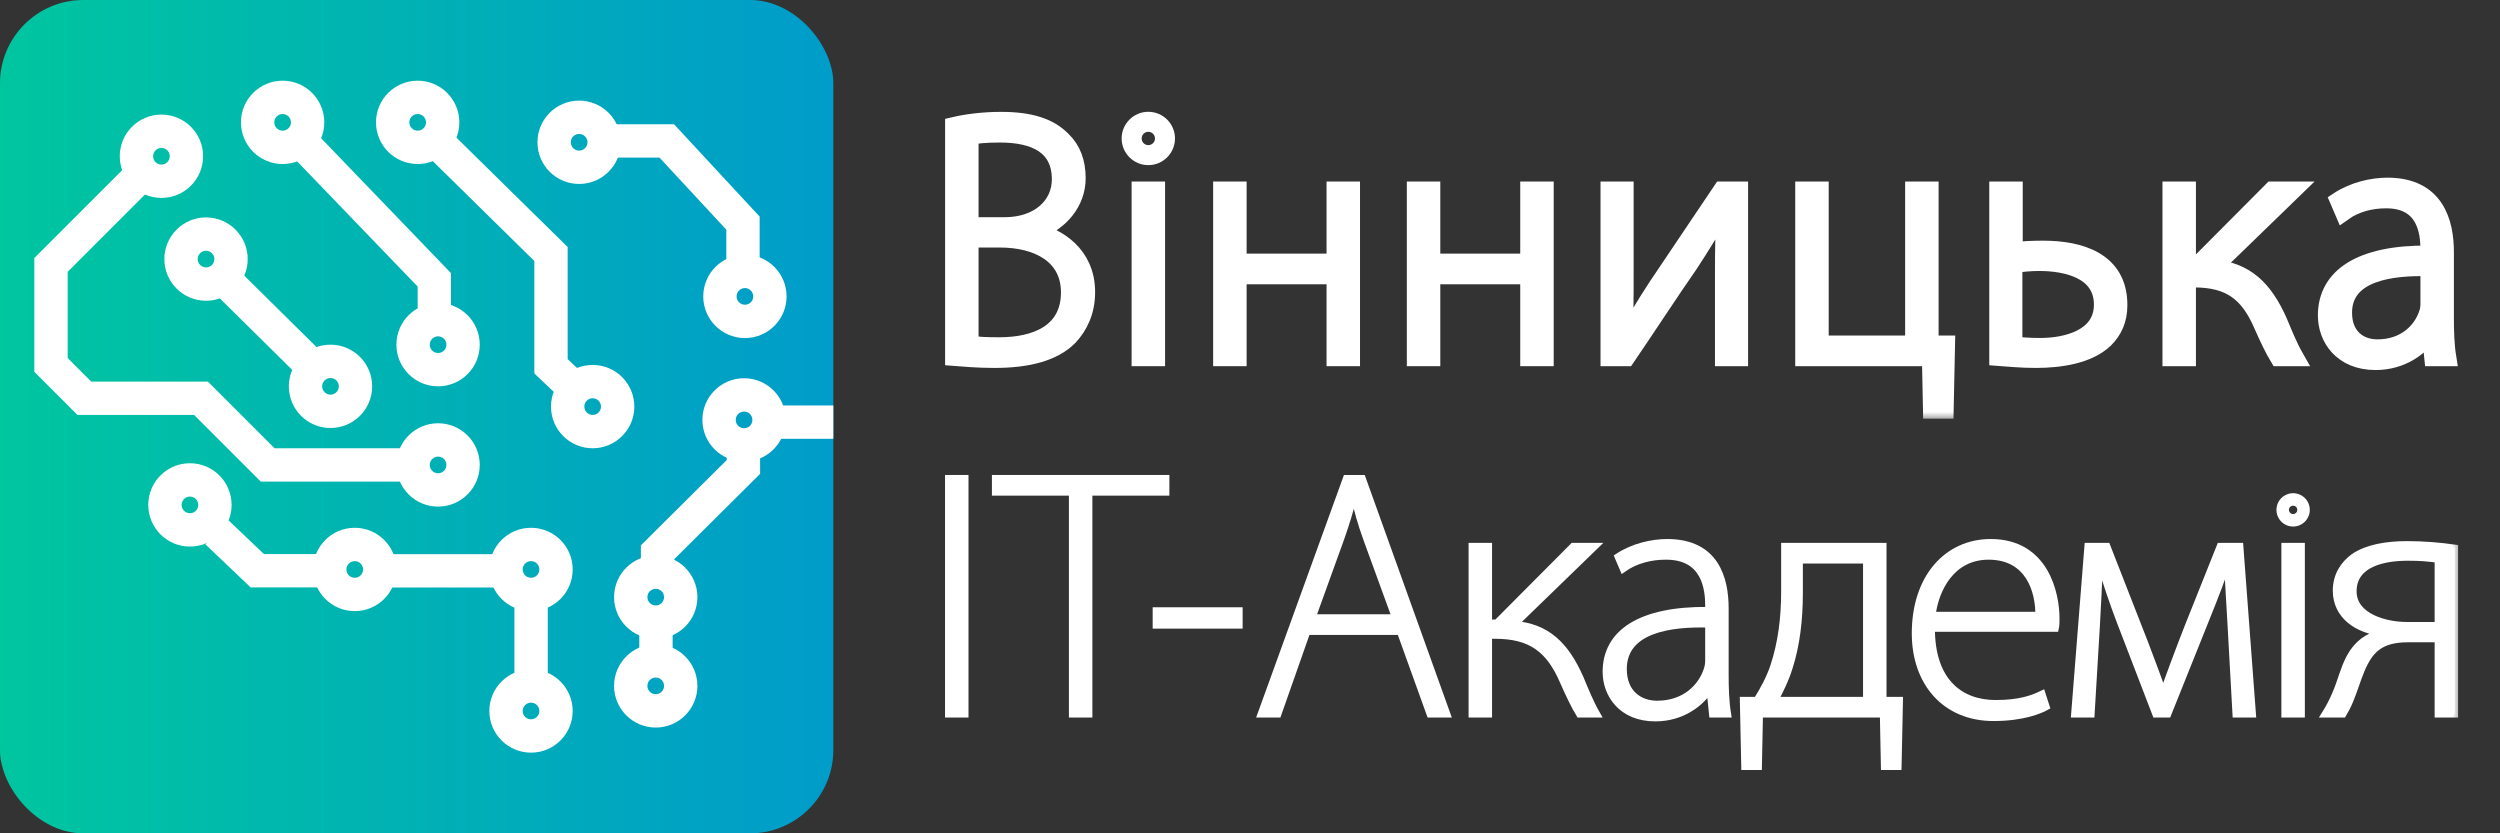 <svg width="150" height="50" viewBox="0 0 150 50" fill="none" xmlns="http://www.w3.org/2000/svg">
<rect x="0" y="0" width="150" height="50" fill="#333333" stroke="none"/>
<rect width="50" height="50" rx="5" fill="url(#paint0_linear_225_200)"/>
<path d="M36.892 8.455H40.005L44.579 13.388V15.878" stroke="white" stroke-width="2"/>
<path d="M31.866 35.936V40.909" stroke="white" stroke-width="2"/>
<path d="M13.012 31.935L15.437 34.245H19.076" stroke="white" stroke-width="2"/>
<path d="M23.178 34.25H30.015" stroke="white" stroke-width="2"/>
<path d="M12.186 9.375C12.186 10.756 11.067 11.875 9.686 11.875C8.305 11.875 7.186 10.756 7.186 9.375C7.186 7.994 8.305 6.875 9.686 6.875C11.067 6.875 12.186 7.994 12.186 9.375ZM9.186 9.375C9.186 9.651 9.41 9.875 9.686 9.875C9.962 9.875 10.186 9.651 10.186 9.375C10.186 9.099 9.962 8.875 9.686 8.875C9.41 8.875 9.186 9.099 9.186 9.375Z" fill="white"/>
<path d="M19.457 7.341C19.457 8.721 18.338 9.841 16.957 9.841C15.576 9.841 14.457 8.721 14.457 7.341C14.457 5.96 15.576 4.841 16.957 4.841C18.338 4.841 19.457 5.96 19.457 7.341ZM16.457 7.341C16.457 7.617 16.681 7.841 16.957 7.841C17.233 7.841 17.457 7.617 17.457 7.341C17.457 7.064 17.233 6.841 16.957 6.841C16.681 6.841 16.457 7.064 16.457 7.341Z" fill="white"/>
<path d="M27.56 7.341C27.56 8.721 26.441 9.841 25.06 9.841C23.679 9.841 22.56 8.721 22.56 7.341C22.56 5.96 23.679 4.841 25.06 4.841C26.441 4.841 27.56 5.96 27.56 7.341ZM24.56 7.341C24.56 7.617 24.784 7.841 25.06 7.841C25.336 7.841 25.56 7.617 25.56 7.341C25.56 7.064 25.336 6.841 25.06 6.841C24.784 6.841 24.56 7.064 24.56 7.341Z" fill="white"/>
<path d="M37.248 8.537C37.248 9.918 36.129 11.037 34.748 11.037C33.367 11.037 32.248 9.918 32.248 8.537C32.248 7.156 33.367 6.037 34.748 6.037C36.129 6.037 37.248 7.156 37.248 8.537ZM34.248 8.537C34.248 8.813 34.472 9.037 34.748 9.037C35.024 9.037 35.248 8.813 35.248 8.537C35.248 8.261 35.024 8.037 34.748 8.037C34.472 8.037 34.248 8.261 34.248 8.537Z" fill="white"/>
<path d="M47.195 17.784C47.195 19.165 46.076 20.284 44.695 20.284C43.314 20.284 42.195 19.165 42.195 17.784C42.195 16.403 43.314 15.284 44.695 15.284C46.076 15.284 47.195 16.403 47.195 17.784ZM44.195 17.784C44.195 18.06 44.419 18.284 44.695 18.284C44.971 18.284 45.195 18.06 45.195 17.784C45.195 17.508 44.971 17.284 44.695 17.284C44.419 17.284 44.195 17.508 44.195 17.784Z" fill="white"/>
<path d="M34.361 42.659C34.361 44.04 33.242 45.159 31.861 45.159C30.48 45.159 29.361 44.04 29.361 42.659C29.361 41.279 30.48 40.159 31.861 40.159C33.242 40.159 34.361 41.279 34.361 42.659ZM31.361 42.659C31.361 42.936 31.585 43.159 31.861 43.159C32.137 43.159 32.361 42.936 32.361 42.659C32.361 42.383 32.137 42.159 31.861 42.159C31.585 42.159 31.361 42.383 31.361 42.659Z" fill="white"/>
<path d="M34.361 34.167C34.361 35.548 33.242 36.667 31.861 36.667C30.48 36.667 29.361 35.548 29.361 34.167C29.361 32.787 30.48 31.667 31.861 31.667C33.242 31.667 34.361 32.787 34.361 34.167ZM31.361 34.167C31.361 34.443 31.585 34.667 31.861 34.667C32.137 34.667 32.361 34.443 32.361 34.167C32.361 33.891 32.137 33.667 31.861 33.667C31.585 33.667 31.361 33.891 31.361 34.167Z" fill="white"/>
<path d="M23.785 34.167C23.785 35.548 22.666 36.667 21.285 36.667C19.905 36.667 18.785 35.548 18.785 34.167C18.785 32.787 19.905 31.667 21.285 31.667C22.666 31.667 23.785 32.787 23.785 34.167ZM20.785 34.167C20.785 34.443 21.009 34.667 21.285 34.667C21.561 34.667 21.785 34.443 21.785 34.167C21.785 33.891 21.561 33.667 21.285 33.667C21.009 33.667 20.785 33.891 20.785 34.167Z" fill="white"/>
<path d="M13.896 30.294C13.896 31.674 12.777 32.794 11.396 32.794C10.015 32.794 8.896 31.674 8.896 30.294C8.896 28.913 10.015 27.794 11.396 27.794C12.777 27.794 13.896 28.913 13.896 30.294ZM10.896 30.294C10.896 30.57 11.12 30.794 11.396 30.794C11.672 30.794 11.896 30.57 11.896 30.294C11.896 30.017 11.672 29.794 11.396 29.794C11.12 29.794 10.896 30.017 10.896 30.294Z" fill="white"/>
<path d="M28.785 27.896C28.785 29.277 27.666 30.396 26.285 30.396C24.905 30.396 23.785 29.277 23.785 27.896C23.785 26.515 24.905 25.396 26.285 25.396C27.666 25.396 28.785 26.515 28.785 27.896ZM25.785 27.896C25.785 28.172 26.009 28.396 26.285 28.396C26.561 28.396 26.785 28.172 26.785 27.896C26.785 27.62 26.561 27.396 26.285 27.396C26.009 27.396 25.785 27.62 25.785 27.896Z" fill="white"/>
<path d="M14.862 15.545C14.862 16.926 13.742 18.045 12.362 18.045C10.981 18.045 9.862 16.926 9.862 15.545C9.862 14.164 10.981 13.045 12.362 13.045C13.742 13.045 14.862 14.164 14.862 15.545ZM11.862 15.545C11.862 15.821 12.085 16.045 12.362 16.045C12.638 16.045 12.862 15.821 12.862 15.545C12.862 15.269 12.638 15.045 12.362 15.045C12.085 15.045 11.862 15.269 11.862 15.545Z" fill="white"/>
<path d="M22.33 23.18C22.33 24.561 21.211 25.68 19.83 25.68C18.449 25.68 17.33 24.561 17.33 23.18C17.33 21.799 18.449 20.68 19.83 20.68C21.211 20.68 22.33 21.799 22.33 23.18ZM19.33 23.18C19.33 23.456 19.554 23.68 19.83 23.68C20.106 23.68 20.33 23.456 20.33 23.18C20.33 22.904 20.106 22.68 19.83 22.68C19.554 22.68 19.33 22.904 19.33 23.18Z" fill="white"/>
<path d="M28.785 20.68C28.785 22.061 27.666 23.18 26.285 23.18C24.905 23.18 23.785 22.061 23.785 20.68C23.785 19.299 24.905 18.18 26.285 18.18C27.666 18.18 28.785 19.299 28.785 20.68ZM25.785 20.68C25.785 20.956 26.009 21.18 26.285 21.18C26.561 21.18 26.785 20.956 26.785 20.68C26.785 20.404 26.561 20.18 26.285 20.18C26.009 20.18 25.785 20.404 25.785 20.68Z" fill="white"/>
<path d="M38.06 24.396C38.06 25.777 36.941 26.896 35.56 26.896C34.179 26.896 33.06 25.777 33.06 24.396C33.06 23.015 34.179 21.896 35.56 21.896C36.941 21.896 38.06 23.015 38.06 24.396ZM35.06 24.396C35.06 24.672 35.284 24.896 35.56 24.896C35.836 24.896 36.06 24.672 36.06 24.396C36.06 24.12 35.836 23.896 35.56 23.896C35.284 23.896 35.06 24.12 35.06 24.396Z" fill="white"/>
<path d="M41.844 41.153C41.844 42.534 40.725 43.653 39.344 43.653C37.963 43.653 36.844 42.534 36.844 41.153C36.844 39.773 37.963 38.653 39.344 38.653C40.725 38.653 41.844 39.773 41.844 41.153ZM38.844 41.153C38.844 41.429 39.068 41.653 39.344 41.653C39.62 41.653 39.844 41.429 39.844 41.153C39.844 40.877 39.62 40.653 39.344 40.653C39.068 40.653 38.844 40.877 38.844 41.153Z" fill="white"/>
<path d="M41.844 35.828C41.844 37.209 40.725 38.328 39.344 38.328C37.963 38.328 36.844 37.209 36.844 35.828C36.844 34.448 37.963 33.328 39.344 33.328C40.725 33.328 41.844 34.448 41.844 35.828ZM38.844 35.828C38.844 36.105 39.068 36.328 39.344 36.328C39.62 36.328 39.844 36.105 39.844 35.828C39.844 35.552 39.62 35.328 39.344 35.328C39.068 35.328 38.844 35.552 38.844 35.828Z" fill="white"/>
<path d="M47.144 25.194C47.144 26.575 46.025 27.694 44.644 27.694C43.264 27.694 42.144 26.575 42.144 25.194C42.144 23.813 43.264 22.694 44.644 22.694C46.025 22.694 47.144 23.813 47.144 25.194ZM44.144 25.194C44.144 25.47 44.368 25.694 44.644 25.694C44.92 25.694 45.144 25.47 45.144 25.194C45.144 24.918 44.92 24.694 44.644 24.694C44.368 24.694 44.144 24.918 44.144 25.194Z" fill="white"/>
<path d="M13.359 16.663L18.904 22.144" stroke="white" stroke-width="2"/>
<path d="M17.977 8.396L26.06 16.792V18.746" stroke="white" stroke-width="2"/>
<path d="M8.06 10.896L3.06 15.896V21.896L5.06 23.896H12.06L16.06 27.896H25.06" stroke="white" stroke-width="2"/>
<path d="M26.346 8.639L33.06 15.241V21.976L34.081 22.943" stroke="white" stroke-width="2"/>
<path d="M39.358 37.936V38.917M44.606 27.373V28.016L39.453 33.137L39.453 33.865M46.808 25.329H50" stroke="white" stroke-width="2"/>
<mask id="path-28-outside-1_225_200" maskUnits="userSpaceOnUse" x="56.201" y="27.852" width="19" height="16" fill="black">
<rect fill="white" x="56.201" y="27.852" width="19" height="16"/>
<path d="M56.902 28.698V42.852H57.91V28.698H56.902ZM64.335 42.852H65.343V29.538H69.963V28.698H59.715V29.538H64.335V42.852ZM69.361 36.636V37.518H74.359V36.636H69.361Z"/>
</mask>
<path d="M56.902 28.698V42.852H57.91V28.698H56.902ZM64.335 42.852H65.343V29.538H69.963V28.698H59.715V29.538H64.335V42.852ZM69.361 36.636V37.518H74.359V36.636H69.361Z" fill="white"/>
<path d="M56.902 28.698V28.498H56.702V28.698H56.902ZM56.902 42.852H56.702V43.052H56.902V42.852ZM57.91 42.852V43.052H58.11V42.852H57.91ZM57.91 28.698H58.11V28.498H57.91V28.698ZM56.702 28.698V42.852H57.102V28.698H56.702ZM56.902 43.052H57.91V42.652H56.902V43.052ZM58.11 42.852V28.698H57.71V42.852H58.11ZM57.91 28.498H56.902V28.898H57.91V28.498ZM64.335 42.852H64.135V43.052H64.335V42.852ZM65.343 42.852V43.052H65.543V42.852H65.343ZM65.343 29.538V29.338H65.143V29.538H65.343ZM69.963 29.538V29.738H70.163V29.538H69.963ZM69.963 28.698H70.163V28.498H69.963V28.698ZM59.715 28.698V28.498H59.515V28.698H59.715ZM59.715 29.538H59.515V29.738H59.715V29.538ZM64.335 29.538H64.535V29.338H64.335V29.538ZM64.335 43.052H65.343V42.652H64.335V43.052ZM65.543 42.852V29.538H65.143V42.852H65.543ZM65.343 29.738H69.963V29.338H65.343V29.738ZM70.163 29.538V28.698H69.763V29.538H70.163ZM69.963 28.498H59.715V28.898H69.963V28.498ZM59.515 28.698V29.538H59.915V28.698H59.515ZM59.715 29.738H64.335V29.338H59.715V29.738ZM64.135 29.538V42.852H64.535V29.538H64.135ZM69.361 36.636V36.436H69.16V36.636H69.361ZM69.361 37.518H69.16V37.718H69.361V37.518ZM74.359 37.518V37.718H74.558V37.518H74.359ZM74.359 36.636H74.558V36.436H74.359V36.636ZM69.16 36.636V37.518H69.561V36.636H69.16ZM69.361 37.718H74.359V37.318H69.361V37.718ZM74.558 37.518V36.636H74.159V37.518H74.558ZM74.359 36.436H69.361V36.836H74.359V36.436Z" fill="white" mask="url(#path-28-outside-1_225_200)"/>
<mask id="path-30-outside-2_225_200" maskUnits="userSpaceOnUse" x="74.653" y="27.698" width="73" height="19" fill="black">
<rect fill="white" x="74.653" y="27.698" width="73" height="19"/>
<path d="M84.011 37.896L85.796 42.852H86.825L81.743 28.698H80.777L75.653 42.852H76.682L78.425 37.896H84.011ZM78.74 37.056L80.462 32.289C80.777 31.386 81.008 30.651 81.197 29.832H81.26C81.449 30.63 81.638 31.344 81.995 32.331L83.717 37.056H78.74Z"/>
<path d="M88.315 32.772V42.852H89.323V38.127H89.701C91.843 38.127 92.956 38.946 93.796 40.899C94.09 41.571 94.489 42.411 94.762 42.852H95.812C95.392 42.117 95.056 41.256 94.825 40.71C93.922 38.652 92.788 37.623 90.877 37.455L95.707 32.772H94.384L89.806 37.371H89.323V32.772H88.315Z"/>
<path d="M103.519 36.51C103.519 34.725 102.952 32.541 100.033 32.541C99.13 32.541 97.996 32.793 97.072 33.402L97.387 34.137C98.122 33.612 99.046 33.381 99.928 33.381C102.322 33.36 102.511 35.355 102.511 36.342V36.615C98.395 36.573 96.358 37.98 96.358 40.311C96.358 41.655 97.282 43.083 99.319 43.083C100.936 43.083 102.049 42.18 102.553 41.403H102.595L102.742 42.852H103.666C103.54 42.075 103.519 41.256 103.519 40.458V36.51ZM102.511 39.618C102.511 39.786 102.49 40.017 102.406 40.227C102.07 41.214 101.104 42.243 99.424 42.243C98.374 42.243 97.408 41.592 97.408 40.143C97.408 37.728 100.306 37.392 102.511 37.455V39.618Z"/>
<path d="M107.069 32.772V35.481C107.069 37.098 106.88 38.568 106.418 39.975C106.187 40.668 105.83 41.34 105.41 42.012H104.591L104.675 46.002H105.515L105.578 42.852H112.991L113.054 46.002H113.894L113.978 42.012H112.991V32.772H107.069ZM107.972 33.612H111.983V42.012H106.502C106.817 41.403 107.132 40.794 107.363 40.038C107.783 38.736 107.972 37.224 107.972 35.565V33.612Z"/>
<path d="M123.328 37.707C123.37 37.518 123.37 37.371 123.37 37.098C123.37 35.649 122.74 32.541 119.443 32.541C116.839 32.541 114.907 34.641 114.907 38.001C114.907 40.962 116.713 43.062 119.611 43.062C121.375 43.062 122.404 42.621 122.782 42.411L122.53 41.634C121.963 41.907 121.207 42.201 119.737 42.201C117.637 42.201 115.894 40.92 115.894 37.707H123.328ZM115.936 36.909C116.125 35.355 117.091 33.381 119.317 33.381C121.753 33.381 122.341 35.502 122.32 36.909H115.936Z"/>
<path d="M124.468 42.852H125.476L125.791 37.581C125.854 36.321 125.938 35.04 125.959 33.885H126.043C126.316 34.809 126.82 36.3 127.177 37.224L129.34 42.852H130.075L132.364 37.14C132.973 35.628 133.393 34.536 133.582 33.885H133.645C133.708 35.166 133.792 36.321 133.855 37.539L134.149 42.852H135.157L134.401 32.772H133.204L131.251 37.665C130.789 38.841 130.075 40.752 129.802 41.55H129.781C129.55 40.836 129.025 39.471 128.71 38.631L126.421 32.772H125.266L124.468 42.852Z"/>
<path d="M138.091 42.852V32.772H137.083V42.852H138.091Z"/>
<path d="M147.286 32.877C146.425 32.751 145.396 32.667 144.43 32.667C143.149 32.667 142.015 32.877 141.238 33.402C140.629 33.843 140.167 34.515 140.167 35.439C140.167 36.951 141.448 37.791 142.876 37.959V38.001C142.435 38.064 142.099 38.253 141.805 38.463C140.734 39.282 140.608 40.584 140.104 41.697C139.915 42.138 139.705 42.516 139.495 42.852H140.587C140.713 42.642 140.881 42.327 141.007 42.012C141.469 40.92 141.742 39.471 142.645 38.82C143.065 38.505 143.653 38.337 144.472 38.337H146.278V42.852H147.286V32.877ZM146.278 37.518C145.774 37.518 145.312 37.518 144.388 37.518C143.191 37.518 141.196 37.035 141.196 35.481C141.196 33.78 143.086 33.444 144.472 33.444C145.228 33.444 145.711 33.486 146.278 33.57V37.518Z"/>
</mask>
<path d="M84.011 37.896L85.796 42.852H86.825L81.743 28.698H80.777L75.653 42.852H76.682L78.425 37.896H84.011ZM78.74 37.056L80.462 32.289C80.777 31.386 81.008 30.651 81.197 29.832H81.26C81.449 30.63 81.638 31.344 81.995 32.331L83.717 37.056H78.74Z" fill="white"/>
<path d="M88.315 32.772V42.852H89.323V38.127H89.701C91.843 38.127 92.956 38.946 93.796 40.899C94.09 41.571 94.489 42.411 94.762 42.852H95.812C95.392 42.117 95.056 41.256 94.825 40.71C93.922 38.652 92.788 37.623 90.877 37.455L95.707 32.772H94.384L89.806 37.371H89.323V32.772H88.315Z" fill="white"/>
<path d="M103.519 36.51C103.519 34.725 102.952 32.541 100.033 32.541C99.13 32.541 97.996 32.793 97.072 33.402L97.387 34.137C98.122 33.612 99.046 33.381 99.928 33.381C102.322 33.36 102.511 35.355 102.511 36.342V36.615C98.395 36.573 96.358 37.98 96.358 40.311C96.358 41.655 97.282 43.083 99.319 43.083C100.936 43.083 102.049 42.18 102.553 41.403H102.595L102.742 42.852H103.666C103.54 42.075 103.519 41.256 103.519 40.458V36.51ZM102.511 39.618C102.511 39.786 102.49 40.017 102.406 40.227C102.07 41.214 101.104 42.243 99.424 42.243C98.374 42.243 97.408 41.592 97.408 40.143C97.408 37.728 100.306 37.392 102.511 37.455V39.618Z" fill="white"/>
<path d="M107.069 32.772V35.481C107.069 37.098 106.88 38.568 106.418 39.975C106.187 40.668 105.83 41.34 105.41 42.012H104.591L104.675 46.002H105.515L105.578 42.852H112.991L113.054 46.002H113.894L113.978 42.012H112.991V32.772H107.069ZM107.972 33.612H111.983V42.012H106.502C106.817 41.403 107.132 40.794 107.363 40.038C107.783 38.736 107.972 37.224 107.972 35.565V33.612Z" fill="white"/>
<path d="M123.328 37.707C123.37 37.518 123.37 37.371 123.37 37.098C123.37 35.649 122.74 32.541 119.443 32.541C116.839 32.541 114.907 34.641 114.907 38.001C114.907 40.962 116.713 43.062 119.611 43.062C121.375 43.062 122.404 42.621 122.782 42.411L122.53 41.634C121.963 41.907 121.207 42.201 119.737 42.201C117.637 42.201 115.894 40.92 115.894 37.707H123.328ZM115.936 36.909C116.125 35.355 117.091 33.381 119.317 33.381C121.753 33.381 122.341 35.502 122.32 36.909H115.936Z" fill="white"/>
<path d="M124.468 42.852H125.476L125.791 37.581C125.854 36.321 125.938 35.04 125.959 33.885H126.043C126.316 34.809 126.82 36.3 127.177 37.224L129.34 42.852H130.075L132.364 37.14C132.973 35.628 133.393 34.536 133.582 33.885H133.645C133.708 35.166 133.792 36.321 133.855 37.539L134.149 42.852H135.157L134.401 32.772H133.204L131.251 37.665C130.789 38.841 130.075 40.752 129.802 41.55H129.781C129.55 40.836 129.025 39.471 128.71 38.631L126.421 32.772H125.266L124.468 42.852Z" fill="white"/>
<path d="M138.091 42.852V32.772H137.083V42.852H138.091Z" fill="white"/>
<path d="M147.286 32.877C146.425 32.751 145.396 32.667 144.43 32.667C143.149 32.667 142.015 32.877 141.238 33.402C140.629 33.843 140.167 34.515 140.167 35.439C140.167 36.951 141.448 37.791 142.876 37.959V38.001C142.435 38.064 142.099 38.253 141.805 38.463C140.734 39.282 140.608 40.584 140.104 41.697C139.915 42.138 139.705 42.516 139.495 42.852H140.587C140.713 42.642 140.881 42.327 141.007 42.012C141.469 40.92 141.742 39.471 142.645 38.82C143.065 38.505 143.653 38.337 144.472 38.337H146.278V42.852H147.286V32.877ZM146.278 37.518C145.774 37.518 145.312 37.518 144.388 37.518C143.191 37.518 141.196 37.035 141.196 35.481C141.196 33.78 143.086 33.444 144.472 33.444C145.228 33.444 145.711 33.486 146.278 33.57V37.518Z" fill="white"/>
<path d="M84.011 37.896L85.796 42.852H86.825L81.743 28.698H80.777L75.653 42.852H76.682L78.425 37.896H84.011ZM78.74 37.056L80.462 32.289C80.777 31.386 81.008 30.651 81.197 29.832H81.26C81.449 30.63 81.638 31.344 81.995 32.331L83.717 37.056H78.74Z" stroke="white" stroke-width="0.4" mask="url(#path-30-outside-2_225_200)"/>
<path d="M88.315 32.772V42.852H89.323V38.127H89.701C91.843 38.127 92.956 38.946 93.796 40.899C94.09 41.571 94.489 42.411 94.762 42.852H95.812C95.392 42.117 95.056 41.256 94.825 40.71C93.922 38.652 92.788 37.623 90.877 37.455L95.707 32.772H94.384L89.806 37.371H89.323V32.772H88.315Z" stroke="white" stroke-width="0.4" mask="url(#path-30-outside-2_225_200)"/>
<path d="M103.519 36.51C103.519 34.725 102.952 32.541 100.033 32.541C99.13 32.541 97.996 32.793 97.072 33.402L97.387 34.137C98.122 33.612 99.046 33.381 99.928 33.381C102.322 33.36 102.511 35.355 102.511 36.342V36.615C98.395 36.573 96.358 37.98 96.358 40.311C96.358 41.655 97.282 43.083 99.319 43.083C100.936 43.083 102.049 42.18 102.553 41.403H102.595L102.742 42.852H103.666C103.54 42.075 103.519 41.256 103.519 40.458V36.51ZM102.511 39.618C102.511 39.786 102.49 40.017 102.406 40.227C102.07 41.214 101.104 42.243 99.424 42.243C98.374 42.243 97.408 41.592 97.408 40.143C97.408 37.728 100.306 37.392 102.511 37.455V39.618Z" stroke="white" stroke-width="0.4" mask="url(#path-30-outside-2_225_200)"/>
<path d="M107.069 32.772V35.481C107.069 37.098 106.88 38.568 106.418 39.975C106.187 40.668 105.83 41.34 105.41 42.012H104.591L104.675 46.002H105.515L105.578 42.852H112.991L113.054 46.002H113.894L113.978 42.012H112.991V32.772H107.069ZM107.972 33.612H111.983V42.012H106.502C106.817 41.403 107.132 40.794 107.363 40.038C107.783 38.736 107.972 37.224 107.972 35.565V33.612Z" stroke="white" stroke-width="0.4" mask="url(#path-30-outside-2_225_200)"/>
<path d="M123.328 37.707C123.37 37.518 123.37 37.371 123.37 37.098C123.37 35.649 122.74 32.541 119.443 32.541C116.839 32.541 114.907 34.641 114.907 38.001C114.907 40.962 116.713 43.062 119.611 43.062C121.375 43.062 122.404 42.621 122.782 42.411L122.53 41.634C121.963 41.907 121.207 42.201 119.737 42.201C117.637 42.201 115.894 40.92 115.894 37.707H123.328ZM115.936 36.909C116.125 35.355 117.091 33.381 119.317 33.381C121.753 33.381 122.341 35.502 122.32 36.909H115.936Z" stroke="white" stroke-width="0.4" mask="url(#path-30-outside-2_225_200)"/>
<path d="M124.468 42.852H125.476L125.791 37.581C125.854 36.321 125.938 35.04 125.959 33.885H126.043C126.316 34.809 126.82 36.3 127.177 37.224L129.34 42.852H130.075L132.364 37.14C132.973 35.628 133.393 34.536 133.582 33.885H133.645C133.708 35.166 133.792 36.321 133.855 37.539L134.149 42.852H135.157L134.401 32.772H133.204L131.251 37.665C130.789 38.841 130.075 40.752 129.802 41.55H129.781C129.55 40.836 129.025 39.471 128.71 38.631L126.421 32.772H125.266L124.468 42.852Z" stroke="white" stroke-width="0.4" mask="url(#path-30-outside-2_225_200)"/>
<path d="M138.091 42.852V32.772H137.083V42.852H138.091Z" stroke="white" stroke-width="0.4" mask="url(#path-30-outside-2_225_200)"/>
<path d="M147.286 32.877C146.425 32.751 145.396 32.667 144.43 32.667C143.149 32.667 142.015 32.877 141.238 33.402C140.629 33.843 140.167 34.515 140.167 35.439C140.167 36.951 141.448 37.791 142.876 37.959V38.001C142.435 38.064 142.099 38.253 141.805 38.463C140.734 39.282 140.608 40.584 140.104 41.697C139.915 42.138 139.705 42.516 139.495 42.852H140.587C140.713 42.642 140.881 42.327 141.007 42.012C141.469 40.92 141.742 39.471 142.645 38.82C143.065 38.505 143.653 38.337 144.472 38.337H146.278V42.852H147.286V32.877ZM146.278 37.518C145.774 37.518 145.312 37.518 144.388 37.518C143.191 37.518 141.196 37.035 141.196 35.481C141.196 33.78 143.086 33.444 144.472 33.444C145.228 33.444 145.711 33.486 146.278 33.57V37.518Z" stroke="white" stroke-width="0.4" mask="url(#path-30-outside-2_225_200)"/>
<path d="M138.587 30.592C138.587 31.145 138.139 31.592 137.587 31.592C137.035 31.592 136.587 31.145 136.587 30.592C136.587 30.04 137.035 29.592 137.587 29.592C138.139 29.592 138.587 30.04 138.587 30.592ZM137.337 30.592C137.337 30.73 137.449 30.842 137.587 30.842C137.725 30.842 137.837 30.73 137.837 30.592C137.837 30.454 137.725 30.342 137.587 30.342C137.449 30.342 137.337 30.454 137.337 30.592Z" fill="white"/>
<mask id="path-32-outside-3_225_200" maskUnits="userSpaceOnUse" x="56.206" y="6.212" width="92" height="19" fill="black">
<rect fill="white" x="56.206" y="6.212" width="92" height="19"/>
<path d="M57.206 21.45C57.773 21.492 58.592 21.576 59.663 21.576C61.679 21.576 63.212 21.177 64.157 20.232C64.787 19.56 65.207 18.678 65.207 17.523C65.207 15.213 63.401 14.184 62.204 13.911V13.848C63.611 13.365 64.64 12.147 64.64 10.698C64.64 9.711 64.346 8.955 63.758 8.388C62.981 7.59 61.826 7.212 60.062 7.212C59.012 7.212 58.004 7.338 57.206 7.527V21.45ZM58.214 8.199C58.529 8.115 59.075 8.052 59.999 8.052C62.099 8.052 63.611 8.766 63.611 10.761C63.611 12.315 62.33 13.533 60.272 13.533H58.214V8.199ZM58.214 14.352H59.999C62.246 14.352 64.157 15.318 64.157 17.544C64.157 19.959 62.12 20.736 59.957 20.736C59.201 20.736 58.634 20.715 58.214 20.631V14.352Z"/>
<path d="M69.404 21.471V11.391H68.396V21.471H69.404Z"/>
<path d="M73.289 11.391V21.471H74.297V16.557H80.093V21.471H81.101V11.391H80.093V15.717H74.297V11.391H73.289Z"/>
<path d="M84.91 11.391V21.471H85.918V16.557H91.714V21.471H92.722V11.391H91.714V15.717H85.918V11.391H84.91Z"/>
<path d="M96.531 11.391V21.471H97.602C98.904 19.56 100.227 17.523 101.382 15.864C102.096 14.772 102.642 13.89 103.461 12.462H103.503C103.419 13.764 103.398 14.751 103.398 16.431V21.471H104.385V11.391H103.293L99.408 17.166C98.568 18.447 98.19 19.119 97.476 20.379L97.434 20.358C97.518 18.867 97.518 17.943 97.518 16.368V11.391H96.531Z"/>
<path d="M108.214 11.391V21.471H115.816L115.879 24.621H116.719L116.803 20.631H115.816V11.391H114.808V20.631H109.222V11.391H108.214Z"/>
<path d="M119.856 11.391V21.45C120.444 21.492 121.242 21.576 122.145 21.576C123.615 21.576 125.316 21.324 126.303 20.379C126.828 19.854 127.143 19.203 127.143 18.3C127.143 15.612 124.791 14.94 122.586 14.94C122.04 14.94 121.305 14.961 120.864 15.045V11.391H119.856ZM120.843 15.885C121.368 15.801 121.851 15.759 122.355 15.759C123.972 15.759 126.135 16.221 126.135 18.279C126.135 20.253 123.993 20.778 122.418 20.778C121.746 20.778 121.263 20.736 120.843 20.694V15.885Z"/>
<path d="M130.248 11.391V21.471H131.256V16.746H131.634C133.776 16.746 134.889 17.565 135.729 19.518C136.023 20.19 136.422 21.03 136.695 21.471H137.745C137.325 20.736 136.989 19.875 136.758 19.329C135.855 17.271 134.721 16.242 132.81 16.074L137.64 11.391H136.317L131.739 15.99H131.256V11.391H130.248Z"/>
<path d="M146.734 15.129C146.734 13.344 146.167 11.16 143.248 11.16C142.345 11.16 141.211 11.412 140.287 12.021L140.602 12.756C141.337 12.231 142.261 12 143.143 12C145.537 11.979 145.726 13.974 145.726 14.961V15.234C141.61 15.192 139.573 16.599 139.573 18.93C139.573 20.274 140.497 21.702 142.534 21.702C144.151 21.702 145.264 20.799 145.768 20.022H145.81L145.957 21.471H146.881C146.755 20.694 146.734 19.875 146.734 19.077V15.129ZM145.726 18.237C145.726 18.405 145.705 18.636 145.621 18.846C145.285 19.833 144.319 20.862 142.639 20.862C141.589 20.862 140.623 20.211 140.623 18.762C140.623 16.347 143.521 16.011 145.726 16.074V18.237Z"/>
</mask>
<path d="M57.206 21.45C57.773 21.492 58.592 21.576 59.663 21.576C61.679 21.576 63.212 21.177 64.157 20.232C64.787 19.56 65.207 18.678 65.207 17.523C65.207 15.213 63.401 14.184 62.204 13.911V13.848C63.611 13.365 64.64 12.147 64.64 10.698C64.64 9.711 64.346 8.955 63.758 8.388C62.981 7.59 61.826 7.212 60.062 7.212C59.012 7.212 58.004 7.338 57.206 7.527V21.45ZM58.214 8.199C58.529 8.115 59.075 8.052 59.999 8.052C62.099 8.052 63.611 8.766 63.611 10.761C63.611 12.315 62.33 13.533 60.272 13.533H58.214V8.199ZM58.214 14.352H59.999C62.246 14.352 64.157 15.318 64.157 17.544C64.157 19.959 62.12 20.736 59.957 20.736C59.201 20.736 58.634 20.715 58.214 20.631V14.352Z" fill="white"/>
<path d="M69.404 21.471V11.391H68.396V21.471H69.404Z" fill="white"/>
<path d="M73.289 11.391V21.471H74.297V16.557H80.093V21.471H81.101V11.391H80.093V15.717H74.297V11.391H73.289Z" fill="white"/>
<path d="M84.91 11.391V21.471H85.918V16.557H91.714V21.471H92.722V11.391H91.714V15.717H85.918V11.391H84.91Z" fill="white"/>
<path d="M96.531 11.391V21.471H97.602C98.904 19.56 100.227 17.523 101.382 15.864C102.096 14.772 102.642 13.89 103.461 12.462H103.503C103.419 13.764 103.398 14.751 103.398 16.431V21.471H104.385V11.391H103.293L99.408 17.166C98.568 18.447 98.19 19.119 97.476 20.379L97.434 20.358C97.518 18.867 97.518 17.943 97.518 16.368V11.391H96.531Z" fill="white"/>
<path d="M108.214 11.391V21.471H115.816L115.879 24.621H116.719L116.803 20.631H115.816V11.391H114.808V20.631H109.222V11.391H108.214Z" fill="white"/>
<path d="M119.856 11.391V21.45C120.444 21.492 121.242 21.576 122.145 21.576C123.615 21.576 125.316 21.324 126.303 20.379C126.828 19.854 127.143 19.203 127.143 18.3C127.143 15.612 124.791 14.94 122.586 14.94C122.04 14.94 121.305 14.961 120.864 15.045V11.391H119.856ZM120.843 15.885C121.368 15.801 121.851 15.759 122.355 15.759C123.972 15.759 126.135 16.221 126.135 18.279C126.135 20.253 123.993 20.778 122.418 20.778C121.746 20.778 121.263 20.736 120.843 20.694V15.885Z" fill="white"/>
<path d="M130.248 11.391V21.471H131.256V16.746H131.634C133.776 16.746 134.889 17.565 135.729 19.518C136.023 20.19 136.422 21.03 136.695 21.471H137.745C137.325 20.736 136.989 19.875 136.758 19.329C135.855 17.271 134.721 16.242 132.81 16.074L137.64 11.391H136.317L131.739 15.99H131.256V11.391H130.248Z" fill="white"/>
<path d="M146.734 15.129C146.734 13.344 146.167 11.16 143.248 11.16C142.345 11.16 141.211 11.412 140.287 12.021L140.602 12.756C141.337 12.231 142.261 12 143.143 12C145.537 11.979 145.726 13.974 145.726 14.961V15.234C141.61 15.192 139.573 16.599 139.573 18.93C139.573 20.274 140.497 21.702 142.534 21.702C144.151 21.702 145.264 20.799 145.768 20.022H145.81L145.957 21.471H146.881C146.755 20.694 146.734 19.875 146.734 19.077V15.129ZM145.726 18.237C145.726 18.405 145.705 18.636 145.621 18.846C145.285 19.833 144.319 20.862 142.639 20.862C141.589 20.862 140.623 20.211 140.623 18.762C140.623 16.347 143.521 16.011 145.726 16.074V18.237Z" fill="white"/>
<path d="M57.206 21.45C57.773 21.492 58.592 21.576 59.663 21.576C61.679 21.576 63.212 21.177 64.157 20.232C64.787 19.56 65.207 18.678 65.207 17.523C65.207 15.213 63.401 14.184 62.204 13.911V13.848C63.611 13.365 64.64 12.147 64.64 10.698C64.64 9.711 64.346 8.955 63.758 8.388C62.981 7.59 61.826 7.212 60.062 7.212C59.012 7.212 58.004 7.338 57.206 7.527V21.45ZM58.214 8.199C58.529 8.115 59.075 8.052 59.999 8.052C62.099 8.052 63.611 8.766 63.611 10.761C63.611 12.315 62.33 13.533 60.272 13.533H58.214V8.199ZM58.214 14.352H59.999C62.246 14.352 64.157 15.318 64.157 17.544C64.157 19.959 62.12 20.736 59.957 20.736C59.201 20.736 58.634 20.715 58.214 20.631V14.352Z" stroke="white" mask="url(#path-32-outside-3_225_200)"/>
<path d="M69.404 21.471V11.391H68.396V21.471H69.404Z" stroke="white" mask="url(#path-32-outside-3_225_200)"/>
<path d="M73.289 11.391V21.471H74.297V16.557H80.093V21.471H81.101V11.391H80.093V15.717H74.297V11.391H73.289Z" stroke="white" mask="url(#path-32-outside-3_225_200)"/>
<path d="M84.91 11.391V21.471H85.918V16.557H91.714V21.471H92.722V11.391H91.714V15.717H85.918V11.391H84.91Z" stroke="white" mask="url(#path-32-outside-3_225_200)"/>
<path d="M96.531 11.391V21.471H97.602C98.904 19.56 100.227 17.523 101.382 15.864C102.096 14.772 102.642 13.89 103.461 12.462H103.503C103.419 13.764 103.398 14.751 103.398 16.431V21.471H104.385V11.391H103.293L99.408 17.166C98.568 18.447 98.19 19.119 97.476 20.379L97.434 20.358C97.518 18.867 97.518 17.943 97.518 16.368V11.391H96.531Z" stroke="white" mask="url(#path-32-outside-3_225_200)"/>
<path d="M108.214 11.391V21.471H115.816L115.879 24.621H116.719L116.803 20.631H115.816V11.391H114.808V20.631H109.222V11.391H108.214Z" stroke="white" mask="url(#path-32-outside-3_225_200)"/>
<path d="M119.856 11.391V21.45C120.444 21.492 121.242 21.576 122.145 21.576C123.615 21.576 125.316 21.324 126.303 20.379C126.828 19.854 127.143 19.203 127.143 18.3C127.143 15.612 124.791 14.94 122.586 14.94C122.04 14.94 121.305 14.961 120.864 15.045V11.391H119.856ZM120.843 15.885C121.368 15.801 121.851 15.759 122.355 15.759C123.972 15.759 126.135 16.221 126.135 18.279C126.135 20.253 123.993 20.778 122.418 20.778C121.746 20.778 121.263 20.736 120.843 20.694V15.885Z" stroke="white" mask="url(#path-32-outside-3_225_200)"/>
<path d="M130.248 11.391V21.471H131.256V16.746H131.634C133.776 16.746 134.889 17.565 135.729 19.518C136.023 20.19 136.422 21.03 136.695 21.471H137.745C137.325 20.736 136.989 19.875 136.758 19.329C135.855 17.271 134.721 16.242 132.81 16.074L137.64 11.391H136.317L131.739 15.99H131.256V11.391H130.248Z" stroke="white" mask="url(#path-32-outside-3_225_200)"/>
<path d="M146.734 15.129C146.734 13.344 146.167 11.16 143.248 11.16C142.345 11.16 141.211 11.412 140.287 12.021L140.602 12.756C141.337 12.231 142.261 12 143.143 12C145.537 11.979 145.726 13.974 145.726 14.961V15.234C141.61 15.192 139.573 16.599 139.573 18.93C139.573 20.274 140.497 21.702 142.534 21.702C144.151 21.702 145.264 20.799 145.768 20.022H145.81L145.957 21.471H146.881C146.755 20.694 146.734 19.875 146.734 19.077V15.129ZM145.726 18.237C145.726 18.405 145.705 18.636 145.621 18.846C145.285 19.833 144.319 20.862 142.639 20.862C141.589 20.862 140.623 20.211 140.623 18.762C140.623 16.347 143.521 16.011 145.726 16.074V18.237Z" stroke="white" mask="url(#path-32-outside-3_225_200)"/>
<path d="M70.499 8.308C70.499 9.192 69.782 9.908 68.898 9.908C68.015 9.908 67.299 9.192 67.299 8.308C67.299 7.425 68.015 6.708 68.898 6.708C69.782 6.708 70.499 7.425 70.499 8.308ZM68.499 8.308C68.499 8.529 68.677 8.708 68.898 8.708C69.119 8.708 69.299 8.529 69.299 8.308C69.299 8.087 69.119 7.908 68.898 7.908C68.677 7.908 68.499 8.087 68.499 8.308Z" fill="white"/>
<defs>
<linearGradient id="paint0_linear_225_200" x1="0" y1="25" x2="50" y2="25" gradientUnits="userSpaceOnUse">
<stop stop-color="#00C69F"/>
<stop offset="1" stop-color="#009CCA"/>
</linearGradient>
</defs>
</svg>
